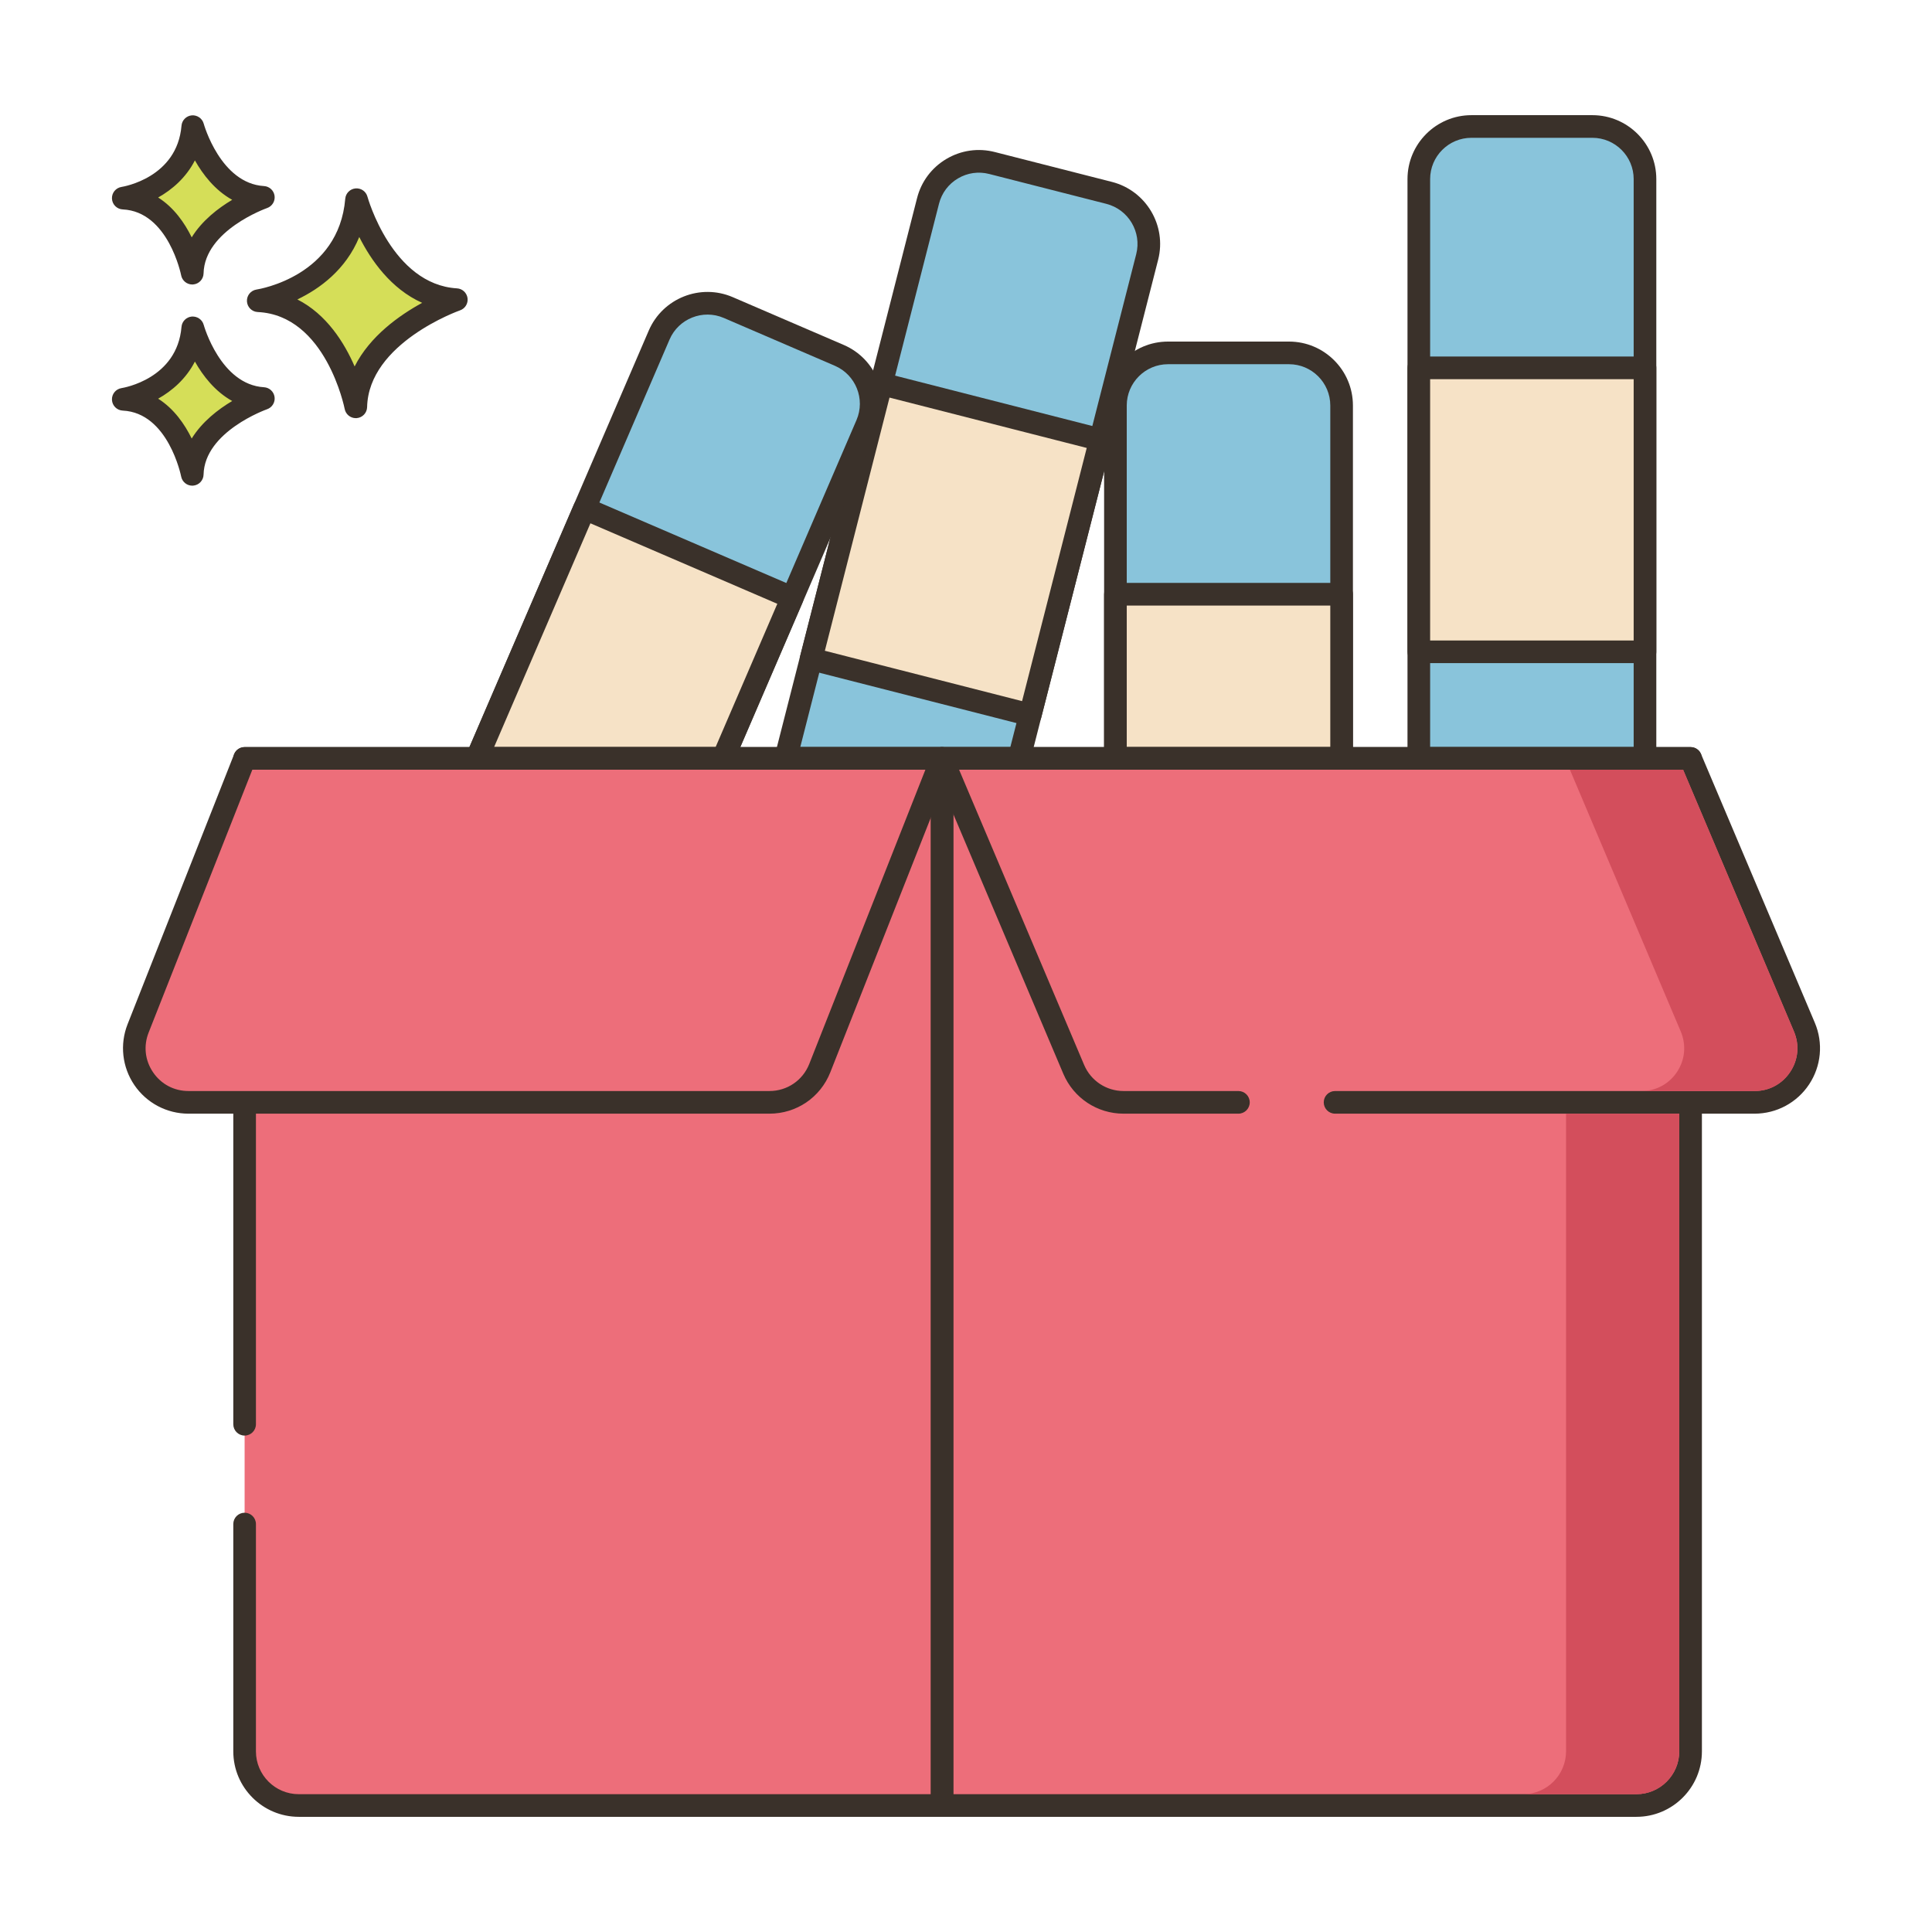 <?xml version="1.0" encoding="utf-8"?>
<!-- Generator: Adobe Illustrator 22.0.0, SVG Export Plug-In . SVG Version: 6.00 Build 0)  -->
<svg version="1.1" xmlns="http://www.w3.org/2000/svg" xmlns:xlink="http://www.w3.org/1999/xlink" x="0px" y="0px"
	 viewBox="0 0 256 256" style="enable-background:new 0 0 256 256;" xml:space="preserve">
<style type="text/css">
	.st0{display:none;}
	.st1{display:inline;}
	.st2{fill:none;stroke:#6B1D1D;stroke-width:0.5;stroke-miterlimit:10;}
	.st3{fill:#3A312A;}
	.st4{fill:#87796F;}
	.st5{fill:#D5DE58;}
	.st6{fill:#695B51;}
	.st7{fill:#FCE8CB;}
	.st8{fill:#F16C7A;}
	.st9{fill:#8AC6DD;}
	.st10{fill:#DECAAD;}
	.st11{fill:#D6DF58;}
	.st12{fill-rule:evenodd;clip-rule:evenodd;fill:#FCE8CB;}
	.st13{fill:#F5978A;}
	.st14{fill:#D7E057;}
	.st15{fill-rule:evenodd;clip-rule:evenodd;fill:#87796F;}
	.st16{fill:#6CA8BF;}
	.st17{fill:#B9C239;}
	.st18{fill:#D34E5C;}
	.st19{fill:#FAE6CA;}
	.st20{fill:#F8E4C8;}
	.st21{fill:#8AC5DC;}
	.st22{fill:#EF6D7A;}
	.st23{fill:#EB6E7A;}
	.st24{fill:#89C4DB;}
	.st25{fill-rule:evenodd;clip-rule:evenodd;fill:#F16C7A;}
	.st26{fill:#F7E3C7;}
	.st27{fill:#F6E2C6;}
	.st28{fill:#ED6E7A;}
	.st29{fill:#8AC3DA;}
	.st30{fill:#D5DC57;}
	.st31{fill-rule:evenodd;clip-rule:evenodd;fill:#D7E057;}
	.st32{fill-rule:evenodd;clip-rule:evenodd;fill:#F8E4C8;}
	.st33{fill:#D4DB56;}
	.st34{fill:#F59689;}
	.st35{fill:#DDC9AC;}
	.st36{fill:#D24E5C;}
	.st37{fill:#6A5C52;}
	.st38{fill:#6CA6BE;}
	.st39{fill:#B8C136;}
	.st40{fill-rule:evenodd;clip-rule:evenodd;fill:#FAE6CA;}
</style>
<g id="Layer_2" class="st0">
	<g class="st1">
		<g>
			<line class="st2" x1="0" y1="4.829" x2="256" y2="4.829"/>
			<line class="st2" x1="0" y1="16.56" x2="256" y2="16.56"/>
			<line class="st2" x1="0" y1="28.29" x2="256" y2="28.29"/>
			<line class="st2" x1="0" y1="40.021" x2="256" y2="40.021"/>
			<line class="st2" x1="0" y1="51.751" x2="256" y2="51.751"/>
			<line class="st2" x1="0" y1="63.482" x2="256" y2="63.482"/>
			<line class="st2" x1="0" y1="75.213" x2="256" y2="75.213"/>
			<line class="st2" x1="0" y1="86.943" x2="256" y2="86.943"/>
			<line class="st2" x1="0" y1="98.674" x2="256" y2="98.674"/>
			<line class="st2" x1="0" y1="110.404" x2="256" y2="110.404"/>
			<line class="st2" x1="0" y1="122.135" x2="256" y2="122.135"/>
			<line class="st2" x1="0" y1="133.865" x2="256" y2="133.865"/>
			<line class="st2" x1="0" y1="145.596" x2="256" y2="145.596"/>
			<line class="st2" x1="0" y1="157.326" x2="256" y2="157.326"/>
			<line class="st2" x1="0" y1="169.057" x2="256" y2="169.057"/>
			<line class="st2" x1="0" y1="180.788" x2="256" y2="180.788"/>
			<line class="st2" x1="0" y1="192.518" x2="256" y2="192.518"/>
			<line class="st2" x1="0" y1="204.249" x2="256" y2="204.249"/>
			<line class="st2" x1="0" y1="215.979" x2="256" y2="215.979"/>
			<line class="st2" x1="0" y1="227.71" x2="256" y2="227.71"/>
			<line class="st2" x1="0" y1="239.44" x2="256" y2="239.44"/>
			<line class="st2" x1="0" y1="251.171" x2="256" y2="251.171"/>
		</g>
		<g>
			<line class="st2" x1="251.171" y1="0" x2="251.171" y2="256"/>
			<line class="st2" x1="239.44" y1="0" x2="239.44" y2="256"/>
			<line class="st2" x1="227.71" y1="0" x2="227.71" y2="256"/>
			<line class="st2" x1="215.979" y1="0" x2="215.979" y2="256"/>
			<line class="st2" x1="204.249" y1="0" x2="204.249" y2="256"/>
			<line class="st2" x1="192.518" y1="0" x2="192.518" y2="256"/>
			<line class="st2" x1="180.788" y1="0" x2="180.788" y2="256"/>
			<line class="st2" x1="169.057" y1="0" x2="169.057" y2="256"/>
			<line class="st2" x1="157.326" y1="0" x2="157.326" y2="256"/>
			<line class="st2" x1="145.596" y1="0" x2="145.596" y2="256"/>
			<line class="st2" x1="133.865" y1="0" x2="133.865" y2="256"/>
			<line class="st2" x1="122.135" y1="0" x2="122.135" y2="256"/>
			<line class="st2" x1="110.404" y1="0" x2="110.404" y2="256"/>
			<line class="st2" x1="98.674" y1="0" x2="98.674" y2="256"/>
			<line class="st2" x1="86.943" y1="0" x2="86.943" y2="256"/>
			<line class="st2" x1="75.213" y1="0" x2="75.213" y2="256"/>
			<line class="st2" x1="63.482" y1="0" x2="63.482" y2="256"/>
			<line class="st2" x1="51.751" y1="0" x2="51.751" y2="256"/>
			<line class="st2" x1="40.021" y1="0" x2="40.021" y2="256"/>
			<line class="st2" x1="28.29" y1="0" x2="28.29" y2="256"/>
			<line class="st2" x1="16.56" y1="0" x2="16.56" y2="256"/>
			<line class="st2" x1="4.829" y1="0" x2="4.829" y2="256"/>
		</g>
	</g>
</g>
<g id="Layer_1">
	<g>
		<path class="st5" d="M47.244,26.459c0,0,3.408,12.659,13.222,13.246c0,0-13.1,4.525-13.321,14.202c0,0-2.578-13.572-12.925-14.059
			C34.22,39.849,46.271,38.023,47.244,26.459z"/>
		<path class="st3" d="M47.145,55.407c-0.713,0-1.335-0.506-1.473-1.217c-0.024-0.125-2.494-12.418-11.523-12.844
			c-0.771-0.036-1.388-0.65-1.428-1.421c-0.04-0.77,0.511-1.444,1.273-1.561c0.441-0.068,10.895-1.816,11.754-12.031
			c0.062-0.726,0.635-1.301,1.359-1.367c0.742-0.062,1.394,0.399,1.584,1.102c0.031,0.116,3.259,11.626,11.863,12.141
			c0.714,0.042,1.297,0.583,1.396,1.292c0.098,0.708-0.318,1.388-0.994,1.622c-0.121,0.042-12.118,4.311-12.312,12.819
			c-0.018,0.767-0.61,1.395-1.375,1.46C47.229,55.405,47.187,55.407,47.145,55.407z M39.403,39.678
			c3.878,1.969,6.23,5.746,7.587,8.877c2.026-4.021,5.941-6.787,8.948-8.427c-4.134-1.843-6.783-5.651-8.334-8.723
			C45.812,35.765,42.334,38.273,39.403,39.678z"/>
		<path class="st5" d="M25.546,43.44c0,0,2.411,8.954,9.352,9.369c0,0-9.266,3.201-9.422,10.045c0,0-1.824-9.6-9.142-9.944
			C16.333,52.91,24.857,51.619,25.546,43.44z"/>
		<path class="st3" d="M25.475,64.354c-0.714,0-1.337-0.507-1.473-1.22c-0.016-0.082-1.704-8.442-7.739-8.727
			c-0.77-0.036-1.388-0.65-1.428-1.421c-0.04-0.77,0.511-1.444,1.273-1.561c0.296-0.047,7.363-1.242,7.942-8.112
			c0.062-0.726,0.636-1.303,1.361-1.368c0.715-0.056,1.392,0.399,1.582,1.102l0,0c0.021,0.079,2.227,7.92,7.993,8.265
			c0.714,0.042,1.299,0.584,1.396,1.293c0.097,0.709-0.32,1.388-0.996,1.622c-0.081,0.028-8.282,2.953-8.412,8.661
			c-0.018,0.768-0.611,1.397-1.376,1.461C25.558,64.353,25.516,64.354,25.475,64.354z M20.955,52.827
			c2.107,1.333,3.523,3.395,4.447,5.28c1.377-2.232,3.515-3.872,5.365-4.973c-2.287-1.269-3.885-3.35-4.941-5.224
			C24.652,50.197,22.81,51.786,20.955,52.827z"/>
		<path class="st5" d="M25.546,16.782c0,0,2.411,8.954,9.352,9.37c0,0-9.266,3.201-9.422,10.045c0,0-1.824-9.6-9.142-9.944
			C16.333,26.253,24.857,24.962,25.546,16.782z"/>
		<path class="st3" d="M25.475,37.697c-0.714,0-1.337-0.507-1.473-1.22c-0.016-0.082-1.704-8.442-7.739-8.727
			c-0.77-0.036-1.388-0.65-1.428-1.421c-0.04-0.77,0.511-1.444,1.273-1.561c0.296-0.047,7.363-1.242,7.942-8.113
			c0.062-0.726,0.636-1.303,1.361-1.368c0.715-0.062,1.392,0.399,1.582,1.102l0,0c0.021,0.079,2.227,7.92,7.993,8.266
			c0.714,0.043,1.299,0.584,1.396,1.293c0.097,0.709-0.32,1.389-0.997,1.622c-0.08,0.028-8.281,2.952-8.411,8.661
			c-0.018,0.768-0.611,1.397-1.376,1.461C25.558,37.695,25.516,37.697,25.475,37.697z M20.955,26.17
			c2.107,1.332,3.523,3.395,4.447,5.279c1.376-2.232,3.516-3.871,5.365-4.972c-2.288-1.27-3.885-3.351-4.941-5.225
			C24.652,23.54,22.81,25.129,20.955,26.17z"/>
		<path class="st24" d="M177.77,53.73v46.76H147.8V53.73c0-3.85,3.12-6.97,6.97-6.97h16.03C174.65,46.76,177.77,49.88,177.77,53.73z
			"/>
		<path class="st3" d="M177.77,101.99H147.8c-0.828,0-1.5-0.672-1.5-1.5V53.73c0-4.67,3.8-8.47,8.47-8.47h16.03
			c4.67,0,8.47,3.8,8.47,8.47v46.76C179.27,101.318,178.598,101.99,177.77,101.99z M149.3,98.99h26.97V53.73
			c0-3.016-2.454-5.47-5.47-5.47h-16.03c-3.016,0-5.47,2.454-5.47,5.47V98.99z"/>
		<rect x="147.8" y="78.74" class="st27" width="29.97" height="21.75"/>
		<path class="st3" d="M177.77,101.99H147.8c-0.828,0-1.5-0.672-1.5-1.5V78.74c0-0.828,0.672-1.5,1.5-1.5h29.97
			c0.828,0,1.5,0.672,1.5,1.5v21.75C179.27,101.318,178.598,101.99,177.77,101.99z M149.3,98.99h26.97V80.24H149.3V98.99z"/>
		<path class="st24" d="M152.01,34.04l-6.19,24.23l-9.31,36.46l-1.47,5.76h-30.93l3.36-13.18l9.31-36.45l6.19-24.24
			c0.95-3.73,4.75-5.98,8.48-5.02l15.53,3.96C150.71,26.52,152.96,30.31,152.01,34.04z"/>
		<path class="st3" d="M135.04,101.99h-30.93c-0.463,0-0.9-0.214-1.185-0.58c-0.284-0.365-0.384-0.842-0.269-1.29l18.859-73.871
			c0.558-2.191,1.938-4.034,3.885-5.187c1.949-1.155,4.23-1.478,6.423-0.915l15.527,3.96c4.522,1.164,7.263,5.785,6.111,10.303
			c0,0.001,0,0.001,0,0.001l-16.97,66.45C136.324,101.525,135.726,101.99,135.04,101.99z M106.041,98.99h27.834l16.682-65.32
			c0.743-2.919-1.028-5.904-3.95-6.656l-15.527-3.96c-1.418-0.365-2.892-0.155-4.148,0.59c-1.257,0.744-2.147,1.933-2.508,3.347
			L106.041,98.99z M152.01,34.04h0.01H152.01z"/>
		
			<rect x="107.835" y="57.809" transform="matrix(0.247 -0.969 0.969 0.247 24.782 177.492)" class="st27" width="37.625" height="29.97"/>
		<path class="st3" d="M136.513,96.229c-0.123,0-0.248-0.015-0.372-0.047l-29.038-7.415c-0.803-0.205-1.287-1.021-1.082-1.824
			l9.309-36.455c0.099-0.386,0.346-0.716,0.688-0.919c0.344-0.203,0.752-0.262,1.137-0.163l29.039,7.415
			c0.386,0.099,0.716,0.346,0.919,0.688c0.203,0.343,0.262,0.751,0.163,1.137l-9.31,36.455
			C137.792,95.777,137.182,96.229,136.513,96.229z M109.298,86.231l26.132,6.673l8.567-33.549l-26.133-6.673L109.298,86.231z"/>
		<path class="st24" d="M114.87,56.25l-19.05,44.24H63.19l14.26-33.12l9.89-22.97c1.52-3.54,5.62-5.17,9.16-3.65l14.72,6.34
			C114.76,48.62,116.39,52.72,114.87,56.25z"/>
		<path class="st3" d="M95.82,101.99H63.189c-0.505,0-0.976-0.254-1.253-0.676c-0.277-0.421-0.324-0.954-0.125-1.417l24.15-56.09
			c1.843-4.29,6.836-6.282,11.13-4.435l14.722,6.34c4.29,1.854,6.278,6.848,4.435,11.131l0,0l-19.05,44.24
			C96.961,101.634,96.419,101.99,95.82,101.99z M65.469,98.99h29.364l18.659-43.333c1.191-2.767-0.096-5.992-2.867-7.19
			l-14.719-6.339c-2.774-1.191-5.999,0.095-7.189,2.864L65.469,98.99z M114.87,56.25h0.01H114.87z"/>
		<polygon class="st27" points="104.97,79.22 95.81,100.49 63.19,100.49 77.45,67.37 		"/>
		<path class="st3" d="M95.811,101.99H63.189c-0.505,0-0.976-0.254-1.253-0.676c-0.277-0.421-0.324-0.954-0.125-1.417l14.261-33.12
			c0.157-0.366,0.453-0.653,0.823-0.801c0.369-0.146,0.783-0.14,1.148,0.016l27.52,11.851c0.761,0.328,1.111,1.21,0.784,1.972
			l-9.159,21.27C96.951,101.634,96.409,101.99,95.811,101.99z M65.469,98.99h29.354l8.176-18.985L78.234,69.341L65.469,98.99z"/>
		<path class="st24" d="M217.97,23.73v76.76H188V23.73c0-3.85,3.12-6.97,6.97-6.97H211C214.85,16.76,217.97,19.88,217.97,23.73z"/>
		<path class="st3" d="M217.97,101.99H188c-0.828,0-1.5-0.672-1.5-1.5V23.73c0-4.67,3.8-8.47,8.47-8.47H211
			c4.67,0,8.47,3.8,8.47,8.47v76.76C219.47,101.318,218.798,101.99,217.97,101.99z M189.5,98.99h26.97V23.73
			c0-3.016-2.454-5.47-5.47-5.47h-16.03c-3.016,0-5.47,2.454-5.47,5.47V98.99z"/>
		<rect x="188" y="48.742" class="st27" width="29.97" height="37.625"/>
		<path class="st3" d="M217.97,87.866H188c-0.828,0-1.5-0.672-1.5-1.5V48.742c0-0.828,0.672-1.5,1.5-1.5h29.97
			c0.828,0,1.5,0.672,1.5,1.5v37.624C219.47,87.194,218.798,87.866,217.97,87.866z M189.5,84.866h26.97V50.242H189.5V84.866z"/>
		<path class="st28" d="M124.826,100.499V239.23c0,0.006,0.005,0.01,0.01,0.01h92c3.963,0,7.176-3.213,7.176-7.176v-131.57h-99.181
			C124.828,100.493,124.826,100.496,124.826,100.499z"/>
		<path class="st3" d="M216.835,240.739h-91.999c-0.828,0-1.511-0.682-1.511-1.51v-138.73c0-0.828,0.678-1.506,1.506-1.506h99.181
			c0.828,0,1.5,0.672,1.5,1.5v131.57C225.512,236.848,221.619,240.739,216.835,240.739z M126.325,237.739h90.51
			c3.13,0,5.677-2.546,5.677-5.676v-130.07h-96.187V237.739z"/>
		<path class="st28" d="M32.413,201.946v30.118c0,3.963,3.213,7.176,7.176,7.176h85.218c0.006,0,0.01-0.004,0.01-0.01V100.498
			c0-0.003-0.002-0.005-0.005-0.005H32.413v88.228V201.946z"/>
		<path class="st3" d="M124.807,240.739H39.589c-4.784,0-8.676-3.892-8.676-8.675v-30.119c0-0.828,0.672-1.5,1.5-1.5
			c0.828,0,1.5,0.672,1.5,1.5v30.119c0,3.129,2.546,5.675,5.676,5.675h83.729V101.993H33.913v86.728c0,0.828-0.672,1.5-1.5,1.5
			c-0.828,0-1.5-0.672-1.5-1.5v-88.228c0-0.828,0.672-1.5,1.5-1.5h92.399c0.828,0,1.505,0.677,1.505,1.505V239.23
			C126.317,240.058,125.635,240.739,124.807,240.739z"/>
		<path class="st28" d="M176.903,146.067h55.585c5.135,0,8.605-5.239,6.603-9.967l-15.08-35.606h-99.19l17.453,41.2
			c1.123,2.651,3.723,4.374,6.603,4.374h15.22H176.903z"/>
		<path class="st3" d="M232.488,147.567h-55.585c-0.828,0-1.5-0.672-1.5-1.5s0.672-1.5,1.5-1.5h55.585
			c1.936,0,3.658-0.926,4.728-2.539c1.068-1.613,1.249-3.562,0.494-5.344l-14.692-34.691h-95.932l16.568,39.115
			c0.891,2.101,2.941,3.459,5.223,3.459h15.22c0.828,0,1.5,0.672,1.5,1.5s-0.672,1.5-1.5,1.5h-15.22
			c-3.488,0-6.622-2.076-7.984-5.288l-17.452-41.201c-0.196-0.463-0.147-0.994,0.13-1.413c0.278-0.42,0.748-0.672,1.251-0.672h99.19
			c0.603,0,1.146,0.36,1.381,0.915l15.079,35.606c1.138,2.685,0.855,5.739-0.755,8.171
			C238.106,146.116,235.404,147.567,232.488,147.567z"/>
		<path class="st28" d="M124.821,100.493l-16.194,41.035c-1.081,2.739-3.726,4.538-6.67,4.538H24.97
			c-5.059,0-8.527-5.097-6.67-9.802l14.114-35.771H124.821z"/>
		<path class="st3" d="M101.957,147.567H24.97c-2.872,0-5.552-1.418-7.168-3.793c-1.616-2.375-1.951-5.388-0.897-8.061
			l14.113-35.771c0.227-0.572,0.779-0.949,1.396-0.949h92.408c0.496,0,0.961,0.246,1.24,0.656c0.279,0.41,0.337,0.933,0.155,1.395
			l-16.194,41.035C108.706,145.413,105.541,147.567,101.957,147.567z M33.434,101.993l-13.738,34.822
			c-0.7,1.773-0.486,3.695,0.587,5.271c1.072,1.576,2.781,2.48,4.688,2.48h76.987c2.344,0,4.414-1.409,5.274-3.59l15.386-38.984
			H33.434z"/>
		<path class="st18" d="M222.51,147.57v84.49c0,3.13-2.55,5.68-5.68,5.68h-15c3.13,0,5.68-2.55,5.68-5.68v-84.49H222.51z"/>
		<path class="st18" d="M237.22,142.03c-1.07,1.61-2.8,2.54-4.73,2.54h-15c1.93,0,3.66-0.93,4.73-2.54
			c1.06-1.61,1.24-3.56,0.49-5.35l-14.69-34.69h15l14.69,34.69C238.46,138.47,238.28,140.42,237.22,142.03z"/>
	</g>
</g>
</svg>
